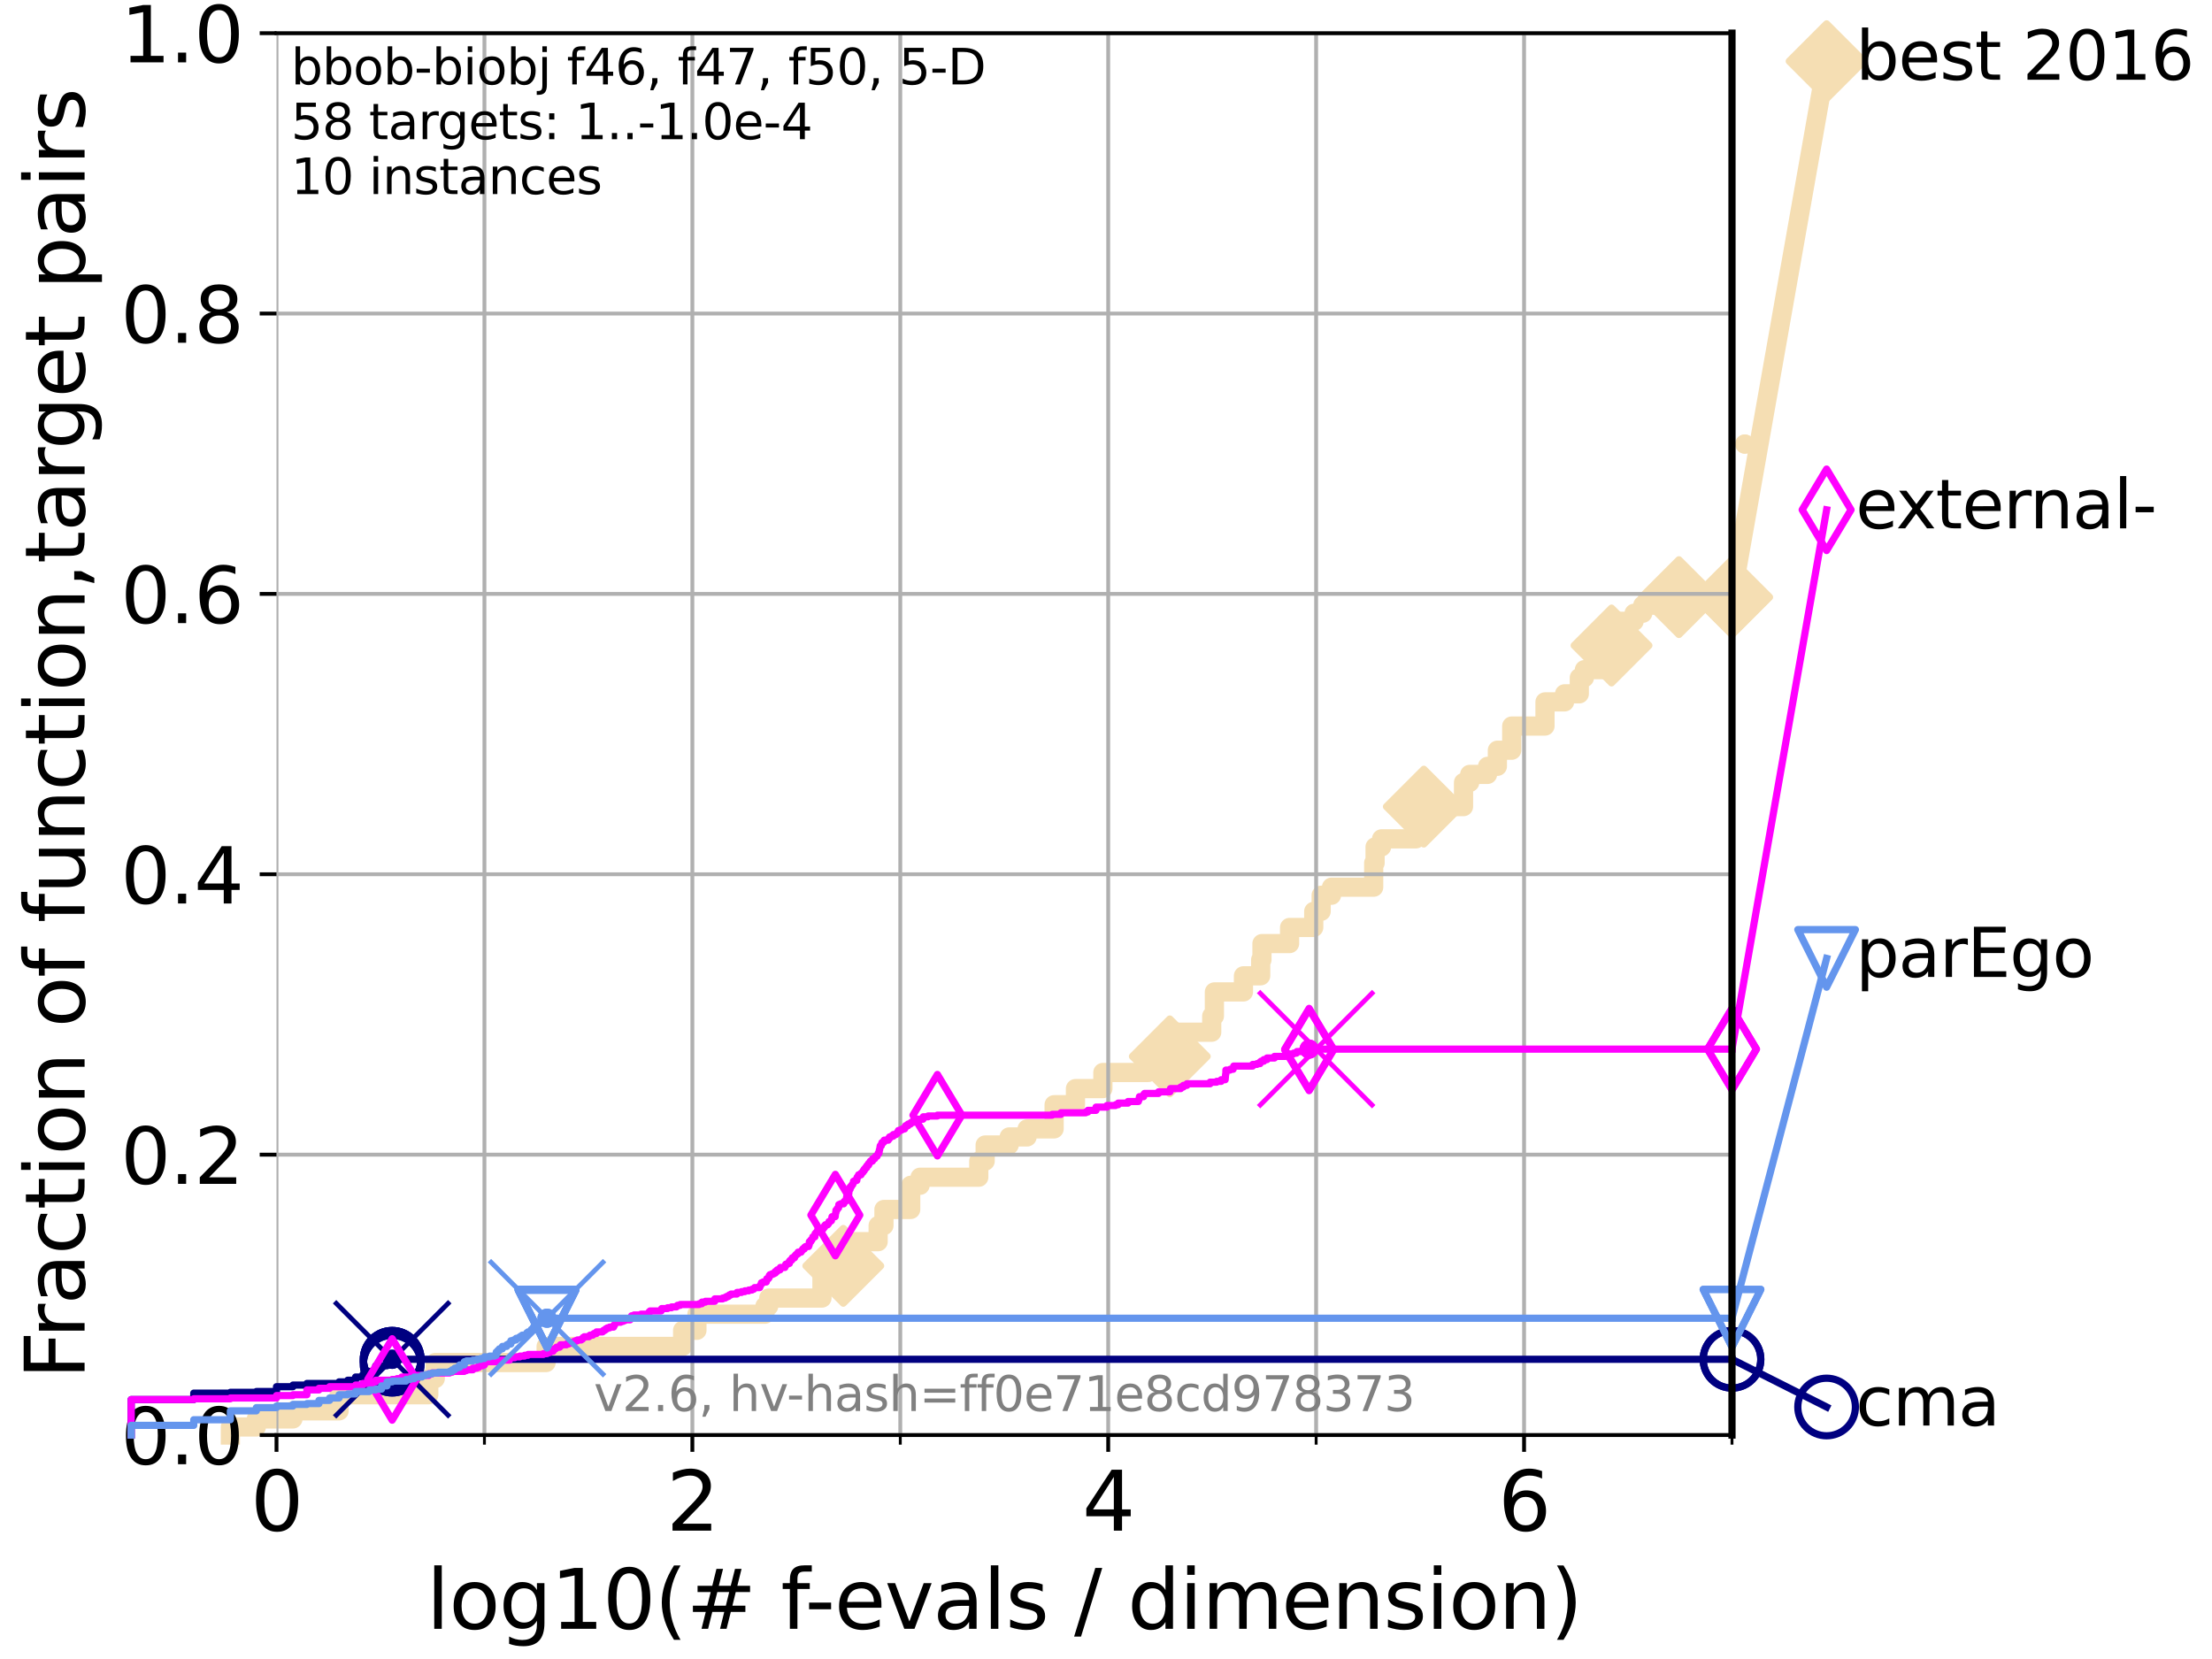 <?xml version="1.0" encoding="utf-8" standalone="no"?>
<!DOCTYPE svg PUBLIC "-//W3C//DTD SVG 1.1//EN"
  "http://www.w3.org/Graphics/SVG/1.1/DTD/svg11.dtd">
<svg xmlns:xlink="http://www.w3.org/1999/xlink" width="460.8pt" height="345.6pt" viewBox="0 0 460.8 345.6" xmlns="http://www.w3.org/2000/svg" version="1.1">
 <defs>
  <style type="text/css">*{stroke-linejoin: round; stroke-linecap: butt}</style>
 </defs>
 <g id="figure_1">
  <g id="patch_1">
   <path d="M 0 345.6 
L 460.8 345.6 
L 460.8 0 
L 0 0 
z
" style="fill: #ffffff"/>
  </g>
  <g id="axes_1">
   <g id="patch_2">
    <path d="M 57.6 298.944 
L 360.806 298.944 
L 360.806 6.912 
L 57.6 6.912 
z
" style="fill: #ffffff"/>
   </g>
   <g id="line2d_1">
    <path d="M 47.991 298.944 
L 47.991 297.266 
L 53.402 297.266 
L 53.402 295.587 
L 61.03 295.587 
L 61.03 293.909 
L 70.639 293.909 
L 70.639 290.552 
L 89.324 290.552 
L 89.324 287.196 
L 90.668 287.196 
L 90.668 283.839 
L 113.765 283.839 
L 113.765 280.482 
L 142.207 280.482 
L 142.207 277.126 
L 145.184 277.126 
L 145.184 273.769 
L 159.351 273.769 
L 159.351 272.09 
L 160.142 272.09 
L 160.142 270.412 
L 171.227 270.412 
L 171.227 265.377 
L 171.467 265.377 
L 171.467 263.699 
L 175.673 263.699 
L 175.673 258.664 
L 182.934 258.664 
L 182.934 255.307 
L 184.14 255.307 
L 184.14 251.95 
L 189.718 251.95 
L 189.718 246.915 
L 191.668 246.915 
L 191.668 245.237 
L 203.897 245.237 
L 203.897 241.88 
L 205.226 241.88 
L 205.226 238.524 
L 210.232 238.524 
L 210.232 236.845 
L 213.962 236.845 
L 213.962 235.167 
L 219.591 235.167 
L 219.591 230.132 
L 224.037 230.132 
L 224.037 226.775 
L 229.748 226.775 
L 229.748 223.418 
L 239.175 223.418 
L 239.175 220.062 
L 243.688 220.062 
L 243.688 215.027 
L 252.424 215.027 
L 252.424 211.67 
L 252.979 211.67 
L 252.979 206.635 
L 259.034 206.635 
L 259.034 203.278 
L 262.625 203.278 
L 262.625 199.922 
L 262.89 199.922 
L 262.89 196.565 
L 268.644 196.565 
L 268.644 193.208 
L 273.674 193.208 
L 273.674 189.852 
L 275.223 189.852 
L 275.223 186.495 
L 277.379 186.495 
L 277.379 184.817 
L 286.164 184.817 
L 286.164 179.782 
L 286.455 179.782 
L 286.455 176.425 
L 287.809 176.425 
L 287.809 174.746 
L 294.96 174.746 
L 294.96 173.068 
L 296.609 173.068 
L 296.609 168.033 
L 304.879 168.033 
L 304.879 162.998 
L 306.166 162.998 
L 306.166 161.32 
L 309.883 161.32 
L 309.883 159.641 
L 311.932 159.641 
L 311.932 156.285 
L 314.921 156.285 
L 314.921 151.25 
L 321.851 151.25 
L 321.851 146.215 
L 325.929 146.215 
L 325.929 144.536 
L 328.999 144.536 
L 328.999 141.18 
L 330.062 141.18 
L 330.062 139.501 
L 335.314 139.501 
L 335.314 134.466 
L 335.711 134.466 
L 335.711 129.431 
L 340.414 129.431 
L 340.414 127.753 
L 342.219 127.753 
L 342.219 126.074 
L 349.751 126.074 
L 349.751 124.396 
L 360.806 124.396 
" style="fill: none; stroke: #f5deb3; stroke-width: 4; stroke-linecap: square"/>
   </g>
   <g id="line2d_2">
    <defs>
     <path id="mc7f5bcee0c" d="M 0 7.778 
L 7.778 0 
L 0 -7.778 
L -7.778 0 
z
" style="stroke: #f5deb3; stroke-width: 1.5; stroke-linejoin: miter"/>
    </defs>
    <g>
     <use xlink:href="#mc7f5bcee0c" x="175.673" y="263.699" style="fill: #f5deb3; stroke: #f5deb3; stroke-width: 1.5; stroke-linejoin: miter"/>
     <use xlink:href="#mc7f5bcee0c" x="243.688" y="220.062" style="fill: #f5deb3; stroke: #f5deb3; stroke-width: 1.5; stroke-linejoin: miter"/>
     <use xlink:href="#mc7f5bcee0c" x="296.609" y="168.033" style="fill: #f5deb3; stroke: #f5deb3; stroke-width: 1.5; stroke-linejoin: miter"/>
     <use xlink:href="#mc7f5bcee0c" x="335.711" y="134.466" style="fill: #f5deb3; stroke: #f5deb3; stroke-width: 1.5; stroke-linejoin: miter"/>
     <use xlink:href="#mc7f5bcee0c" x="349.751" y="124.396" style="fill: #f5deb3; stroke: #f5deb3; stroke-width: 1.5; stroke-linejoin: miter"/>
     <use xlink:href="#mc7f5bcee0c" x="360.806" y="124.396" style="fill: #f5deb3; stroke: #f5deb3; stroke-width: 1.5; stroke-linejoin: miter"/>
    </g>
   </g>
   <g id="line2d_3">
    <path style="fill: none; stroke: #f5deb3; stroke-width: 4; stroke-linecap: square"/>
    <g/>
   </g>
   <g id="line2d_4">
    <path d="M 360.806 124.396 
L 380.515 12.753 
" style="fill: none; stroke: #f5deb3; stroke-width: 4; stroke-linecap: square"/>
    <g>
     <use xlink:href="#mc7f5bcee0c" x="360.806" y="124.396" style="fill: #f5deb3; stroke: #f5deb3; stroke-width: 1.5; stroke-linejoin: miter"/>
     <use xlink:href="#mc7f5bcee0c" x="380.515" y="12.753" style="fill: #f5deb3; stroke: #f5deb3; stroke-width: 1.5; stroke-linejoin: miter"/>
    </g>
   </g>
   <g id="matplotlib.axis_1">
    <g id="xtick_1">
     <g id="line2d_5">
      <path d="M 57.6 298.944 
L 57.6 6.912 
" clip-path="url(#pddf7b6bdac)" style="fill: none; stroke: #b0b0b0; stroke-width: 0.8; stroke-linecap: square"/>
     </g>
     <g id="line2d_6">
      <defs>
       <path id="m38a240f66d" d="M 0 0 
L 0 3.5 
" style="stroke: #000000; stroke-width: 0.8"/>
      </defs>
      <g>
       <use xlink:href="#m38a240f66d" x="57.6" y="298.944" style="stroke: #000000; stroke-width: 0.8"/>
      </g>
     </g>
     <g id="text_1">
      <!-- 0 -->
      <g transform="translate(52.192 318.861)scale(0.17 -0.17)">
       <defs>
        <path id="DejaVuSans-30" d="M 2034 4250 
Q 1547 4250 1301 3770 
Q 1056 3291 1056 2328 
Q 1056 1369 1301 889 
Q 1547 409 2034 409 
Q 2525 409 2770 889 
Q 3016 1369 3016 2328 
Q 3016 3291 2770 3770 
Q 2525 4250 2034 4250 
z
M 2034 4750 
Q 2819 4750 3233 4129 
Q 3647 3509 3647 2328 
Q 3647 1150 3233 529 
Q 2819 -91 2034 -91 
Q 1250 -91 836 529 
Q 422 1150 422 2328 
Q 422 3509 836 4129 
Q 1250 4750 2034 4750 
z
" transform="scale(0.016)"/>
       </defs>
       <use xlink:href="#DejaVuSans-30"/>
      </g>
     </g>
    </g>
    <g id="xtick_2">
     <g id="line2d_7">
      <path d="M 144.23 298.944 
L 144.23 6.912 
" clip-path="url(#pddf7b6bdac)" style="fill: none; stroke: #b0b0b0; stroke-width: 0.8; stroke-linecap: square"/>
     </g>
     <g id="line2d_8">
      <g>
       <use xlink:href="#m38a240f66d" x="144.23" y="298.944" style="stroke: #000000; stroke-width: 0.8"/>
      </g>
     </g>
     <g id="text_2">
      <!-- 2 -->
      <g transform="translate(138.822 318.861)scale(0.17 -0.17)">
       <defs>
        <path id="DejaVuSans-32" d="M 1228 531 
L 3431 531 
L 3431 0 
L 469 0 
L 469 531 
Q 828 903 1448 1529 
Q 2069 2156 2228 2338 
Q 2531 2678 2651 2914 
Q 2772 3150 2772 3378 
Q 2772 3750 2511 3984 
Q 2250 4219 1831 4219 
Q 1534 4219 1204 4116 
Q 875 4013 500 3803 
L 500 4441 
Q 881 4594 1212 4672 
Q 1544 4750 1819 4750 
Q 2544 4750 2975 4387 
Q 3406 4025 3406 3419 
Q 3406 3131 3298 2873 
Q 3191 2616 2906 2266 
Q 2828 2175 2409 1742 
Q 1991 1309 1228 531 
z
" transform="scale(0.016)"/>
       </defs>
       <use xlink:href="#DejaVuSans-32"/>
      </g>
     </g>
    </g>
    <g id="xtick_3">
     <g id="line2d_9">
      <path d="M 230.861 298.944 
L 230.861 6.912 
" clip-path="url(#pddf7b6bdac)" style="fill: none; stroke: #b0b0b0; stroke-width: 0.8; stroke-linecap: square"/>
     </g>
     <g id="line2d_10">
      <g>
       <use xlink:href="#m38a240f66d" x="230.861" y="298.944" style="stroke: #000000; stroke-width: 0.8"/>
      </g>
     </g>
     <g id="text_3">
      <!-- 4 -->
      <g transform="translate(225.453 318.861)scale(0.17 -0.17)">
       <defs>
        <path id="DejaVuSans-34" d="M 2419 4116 
L 825 1625 
L 2419 1625 
L 2419 4116 
z
M 2253 4666 
L 3047 4666 
L 3047 1625 
L 3713 1625 
L 3713 1100 
L 3047 1100 
L 3047 0 
L 2419 0 
L 2419 1100 
L 313 1100 
L 313 1709 
L 2253 4666 
z
" transform="scale(0.016)"/>
       </defs>
       <use xlink:href="#DejaVuSans-34"/>
      </g>
     </g>
    </g>
    <g id="xtick_4">
     <g id="line2d_11">
      <path d="M 317.491 298.944 
L 317.491 6.912 
" clip-path="url(#pddf7b6bdac)" style="fill: none; stroke: #b0b0b0; stroke-width: 0.8; stroke-linecap: square"/>
     </g>
     <g id="line2d_12">
      <g>
       <use xlink:href="#m38a240f66d" x="317.491" y="298.944" style="stroke: #000000; stroke-width: 0.8"/>
      </g>
     </g>
     <g id="text_4">
      <!-- 6 -->
      <g transform="translate(312.083 318.861)scale(0.17 -0.17)">
       <defs>
        <path id="DejaVuSans-36" d="M 2113 2584 
Q 1688 2584 1439 2293 
Q 1191 2003 1191 1497 
Q 1191 994 1439 701 
Q 1688 409 2113 409 
Q 2538 409 2786 701 
Q 3034 994 3034 1497 
Q 3034 2003 2786 2293 
Q 2538 2584 2113 2584 
z
M 3366 4563 
L 3366 3988 
Q 3128 4100 2886 4159 
Q 2644 4219 2406 4219 
Q 1781 4219 1451 3797 
Q 1122 3375 1075 2522 
Q 1259 2794 1537 2939 
Q 1816 3084 2150 3084 
Q 2853 3084 3261 2657 
Q 3669 2231 3669 1497 
Q 3669 778 3244 343 
Q 2819 -91 2113 -91 
Q 1303 -91 875 529 
Q 447 1150 447 2328 
Q 447 3434 972 4092 
Q 1497 4750 2381 4750 
Q 2619 4750 2861 4703 
Q 3103 4656 3366 4563 
z
" transform="scale(0.016)"/>
       </defs>
       <use xlink:href="#DejaVuSans-36"/>
      </g>
     </g>
    </g>
    <g id="xtick_5">
     <g id="line2d_13">
      <path d="M 100.915 298.944 
L 100.915 6.912 
" clip-path="url(#pddf7b6bdac)" style="fill: none; stroke: #b0b0b0; stroke-width: 0.8; stroke-linecap: square"/>
     </g>
     <g id="line2d_14">
      <defs>
       <path id="mb164156621" d="M 0 0 
L 0 2 
" style="stroke: #000000; stroke-width: 0.6"/>
      </defs>
      <g>
       <use xlink:href="#mb164156621" x="100.915" y="298.944" style="stroke: #000000; stroke-width: 0.6"/>
      </g>
     </g>
    </g>
    <g id="xtick_6">
     <g id="line2d_15">
      <path d="M 187.546 298.944 
L 187.546 6.912 
" clip-path="url(#pddf7b6bdac)" style="fill: none; stroke: #b0b0b0; stroke-width: 0.8; stroke-linecap: square"/>
     </g>
     <g id="line2d_16">
      <g>
       <use xlink:href="#mb164156621" x="187.546" y="298.944" style="stroke: #000000; stroke-width: 0.6"/>
      </g>
     </g>
    </g>
    <g id="xtick_7">
     <g id="line2d_17">
      <path d="M 274.176 298.944 
L 274.176 6.912 
" clip-path="url(#pddf7b6bdac)" style="fill: none; stroke: #b0b0b0; stroke-width: 0.8; stroke-linecap: square"/>
     </g>
     <g id="line2d_18">
      <g>
       <use xlink:href="#mb164156621" x="274.176" y="298.944" style="stroke: #000000; stroke-width: 0.6"/>
      </g>
     </g>
    </g>
    <g id="xtick_8">
     <g id="line2d_19">
      <path d="M 360.806 298.944 
L 360.806 6.912 
" clip-path="url(#pddf7b6bdac)" style="fill: none; stroke: #b0b0b0; stroke-width: 0.8; stroke-linecap: square"/>
     </g>
     <g id="line2d_20">
      <g>
       <use xlink:href="#mb164156621" x="360.806" y="298.944" style="stroke: #000000; stroke-width: 0.6"/>
      </g>
     </g>
    </g>
    <g id="text_5">
     <!-- log10(# f-evals / dimension) -->
     <g transform="translate(88.823 339.314)scale(0.17 -0.17)">
      <defs>
       <path id="DejaVuSans-6c" d="M 603 4863 
L 1178 4863 
L 1178 0 
L 603 0 
L 603 4863 
z
" transform="scale(0.016)"/>
       <path id="DejaVuSans-6f" d="M 1959 3097 
Q 1497 3097 1228 2736 
Q 959 2375 959 1747 
Q 959 1119 1226 758 
Q 1494 397 1959 397 
Q 2419 397 2687 759 
Q 2956 1122 2956 1747 
Q 2956 2369 2687 2733 
Q 2419 3097 1959 3097 
z
M 1959 3584 
Q 2709 3584 3137 3096 
Q 3566 2609 3566 1747 
Q 3566 888 3137 398 
Q 2709 -91 1959 -91 
Q 1206 -91 779 398 
Q 353 888 353 1747 
Q 353 2609 779 3096 
Q 1206 3584 1959 3584 
z
" transform="scale(0.016)"/>
       <path id="DejaVuSans-67" d="M 2906 1791 
Q 2906 2416 2648 2759 
Q 2391 3103 1925 3103 
Q 1463 3103 1205 2759 
Q 947 2416 947 1791 
Q 947 1169 1205 825 
Q 1463 481 1925 481 
Q 2391 481 2648 825 
Q 2906 1169 2906 1791 
z
M 3481 434 
Q 3481 -459 3084 -895 
Q 2688 -1331 1869 -1331 
Q 1566 -1331 1297 -1286 
Q 1028 -1241 775 -1147 
L 775 -588 
Q 1028 -725 1275 -790 
Q 1522 -856 1778 -856 
Q 2344 -856 2625 -561 
Q 2906 -266 2906 331 
L 2906 616 
Q 2728 306 2450 153 
Q 2172 0 1784 0 
Q 1141 0 747 490 
Q 353 981 353 1791 
Q 353 2603 747 3093 
Q 1141 3584 1784 3584 
Q 2172 3584 2450 3431 
Q 2728 3278 2906 2969 
L 2906 3500 
L 3481 3500 
L 3481 434 
z
" transform="scale(0.016)"/>
       <path id="DejaVuSans-31" d="M 794 531 
L 1825 531 
L 1825 4091 
L 703 3866 
L 703 4441 
L 1819 4666 
L 2450 4666 
L 2450 531 
L 3481 531 
L 3481 0 
L 794 0 
L 794 531 
z
" transform="scale(0.016)"/>
       <path id="DejaVuSans-28" d="M 1984 4856 
Q 1566 4138 1362 3434 
Q 1159 2731 1159 2009 
Q 1159 1288 1364 580 
Q 1569 -128 1984 -844 
L 1484 -844 
Q 1016 -109 783 600 
Q 550 1309 550 2009 
Q 550 2706 781 3412 
Q 1013 4119 1484 4856 
L 1984 4856 
z
" transform="scale(0.016)"/>
       <path id="DejaVuSans-23" d="M 3272 2816 
L 2363 2816 
L 2100 1772 
L 3016 1772 
L 3272 2816 
z
M 2803 4594 
L 2478 3297 
L 3391 3297 
L 3719 4594 
L 4219 4594 
L 3897 3297 
L 4872 3297 
L 4872 2816 
L 3775 2816 
L 3519 1772 
L 4513 1772 
L 4513 1294 
L 3397 1294 
L 3072 0 
L 2572 0 
L 2894 1294 
L 1978 1294 
L 1656 0 
L 1153 0 
L 1478 1294 
L 494 1294 
L 494 1772 
L 1594 1772 
L 1856 2816 
L 850 2816 
L 850 3297 
L 1978 3297 
L 2297 4594 
L 2803 4594 
z
" transform="scale(0.016)"/>
       <path id="DejaVuSans-20" transform="scale(0.016)"/>
       <path id="DejaVuSans-66" d="M 2375 4863 
L 2375 4384 
L 1825 4384 
Q 1516 4384 1395 4259 
Q 1275 4134 1275 3809 
L 1275 3500 
L 2222 3500 
L 2222 3053 
L 1275 3053 
L 1275 0 
L 697 0 
L 697 3053 
L 147 3053 
L 147 3500 
L 697 3500 
L 697 3744 
Q 697 4328 969 4595 
Q 1241 4863 1831 4863 
L 2375 4863 
z
" transform="scale(0.016)"/>
       <path id="DejaVuSans-2d" d="M 313 2009 
L 1997 2009 
L 1997 1497 
L 313 1497 
L 313 2009 
z
" transform="scale(0.016)"/>
       <path id="DejaVuSans-65" d="M 3597 1894 
L 3597 1613 
L 953 1613 
Q 991 1019 1311 708 
Q 1631 397 2203 397 
Q 2534 397 2845 478 
Q 3156 559 3463 722 
L 3463 178 
Q 3153 47 2828 -22 
Q 2503 -91 2169 -91 
Q 1331 -91 842 396 
Q 353 884 353 1716 
Q 353 2575 817 3079 
Q 1281 3584 2069 3584 
Q 2775 3584 3186 3129 
Q 3597 2675 3597 1894 
z
M 3022 2063 
Q 3016 2534 2758 2815 
Q 2500 3097 2075 3097 
Q 1594 3097 1305 2825 
Q 1016 2553 972 2059 
L 3022 2063 
z
" transform="scale(0.016)"/>
       <path id="DejaVuSans-76" d="M 191 3500 
L 800 3500 
L 1894 563 
L 2988 3500 
L 3597 3500 
L 2284 0 
L 1503 0 
L 191 3500 
z
" transform="scale(0.016)"/>
       <path id="DejaVuSans-61" d="M 2194 1759 
Q 1497 1759 1228 1600 
Q 959 1441 959 1056 
Q 959 750 1161 570 
Q 1363 391 1709 391 
Q 2188 391 2477 730 
Q 2766 1069 2766 1631 
L 2766 1759 
L 2194 1759 
z
M 3341 1997 
L 3341 0 
L 2766 0 
L 2766 531 
Q 2569 213 2275 61 
Q 1981 -91 1556 -91 
Q 1019 -91 701 211 
Q 384 513 384 1019 
Q 384 1609 779 1909 
Q 1175 2209 1959 2209 
L 2766 2209 
L 2766 2266 
Q 2766 2663 2505 2880 
Q 2244 3097 1772 3097 
Q 1472 3097 1187 3025 
Q 903 2953 641 2809 
L 641 3341 
Q 956 3463 1253 3523 
Q 1550 3584 1831 3584 
Q 2591 3584 2966 3190 
Q 3341 2797 3341 1997 
z
" transform="scale(0.016)"/>
       <path id="DejaVuSans-73" d="M 2834 3397 
L 2834 2853 
Q 2591 2978 2328 3040 
Q 2066 3103 1784 3103 
Q 1356 3103 1142 2972 
Q 928 2841 928 2578 
Q 928 2378 1081 2264 
Q 1234 2150 1697 2047 
L 1894 2003 
Q 2506 1872 2764 1633 
Q 3022 1394 3022 966 
Q 3022 478 2636 193 
Q 2250 -91 1575 -91 
Q 1294 -91 989 -36 
Q 684 19 347 128 
L 347 722 
Q 666 556 975 473 
Q 1284 391 1588 391 
Q 1994 391 2212 530 
Q 2431 669 2431 922 
Q 2431 1156 2273 1281 
Q 2116 1406 1581 1522 
L 1381 1569 
Q 847 1681 609 1914 
Q 372 2147 372 2553 
Q 372 3047 722 3315 
Q 1072 3584 1716 3584 
Q 2034 3584 2315 3537 
Q 2597 3491 2834 3397 
z
" transform="scale(0.016)"/>
       <path id="DejaVuSans-2f" d="M 1625 4666 
L 2156 4666 
L 531 -594 
L 0 -594 
L 1625 4666 
z
" transform="scale(0.016)"/>
       <path id="DejaVuSans-64" d="M 2906 2969 
L 2906 4863 
L 3481 4863 
L 3481 0 
L 2906 0 
L 2906 525 
Q 2725 213 2448 61 
Q 2172 -91 1784 -91 
Q 1150 -91 751 415 
Q 353 922 353 1747 
Q 353 2572 751 3078 
Q 1150 3584 1784 3584 
Q 2172 3584 2448 3432 
Q 2725 3281 2906 2969 
z
M 947 1747 
Q 947 1113 1208 752 
Q 1469 391 1925 391 
Q 2381 391 2643 752 
Q 2906 1113 2906 1747 
Q 2906 2381 2643 2742 
Q 2381 3103 1925 3103 
Q 1469 3103 1208 2742 
Q 947 2381 947 1747 
z
" transform="scale(0.016)"/>
       <path id="DejaVuSans-69" d="M 603 3500 
L 1178 3500 
L 1178 0 
L 603 0 
L 603 3500 
z
M 603 4863 
L 1178 4863 
L 1178 4134 
L 603 4134 
L 603 4863 
z
" transform="scale(0.016)"/>
       <path id="DejaVuSans-6d" d="M 3328 2828 
Q 3544 3216 3844 3400 
Q 4144 3584 4550 3584 
Q 5097 3584 5394 3201 
Q 5691 2819 5691 2113 
L 5691 0 
L 5113 0 
L 5113 2094 
Q 5113 2597 4934 2840 
Q 4756 3084 4391 3084 
Q 3944 3084 3684 2787 
Q 3425 2491 3425 1978 
L 3425 0 
L 2847 0 
L 2847 2094 
Q 2847 2600 2669 2842 
Q 2491 3084 2119 3084 
Q 1678 3084 1418 2786 
Q 1159 2488 1159 1978 
L 1159 0 
L 581 0 
L 581 3500 
L 1159 3500 
L 1159 2956 
Q 1356 3278 1631 3431 
Q 1906 3584 2284 3584 
Q 2666 3584 2933 3390 
Q 3200 3197 3328 2828 
z
" transform="scale(0.016)"/>
       <path id="DejaVuSans-6e" d="M 3513 2113 
L 3513 0 
L 2938 0 
L 2938 2094 
Q 2938 2591 2744 2837 
Q 2550 3084 2163 3084 
Q 1697 3084 1428 2787 
Q 1159 2491 1159 1978 
L 1159 0 
L 581 0 
L 581 3500 
L 1159 3500 
L 1159 2956 
Q 1366 3272 1645 3428 
Q 1925 3584 2291 3584 
Q 2894 3584 3203 3211 
Q 3513 2838 3513 2113 
z
" transform="scale(0.016)"/>
       <path id="DejaVuSans-29" d="M 513 4856 
L 1013 4856 
Q 1481 4119 1714 3412 
Q 1947 2706 1947 2009 
Q 1947 1309 1714 600 
Q 1481 -109 1013 -844 
L 513 -844 
Q 928 -128 1133 580 
Q 1338 1288 1338 2009 
Q 1338 2731 1133 3434 
Q 928 4138 513 4856 
z
" transform="scale(0.016)"/>
      </defs>
      <use xlink:href="#DejaVuSans-6c"/>
      <use xlink:href="#DejaVuSans-6f" x="27.783"/>
      <use xlink:href="#DejaVuSans-67" x="88.965"/>
      <use xlink:href="#DejaVuSans-31" x="152.441"/>
      <use xlink:href="#DejaVuSans-30" x="216.064"/>
      <use xlink:href="#DejaVuSans-28" x="279.688"/>
      <use xlink:href="#DejaVuSans-23" x="318.701"/>
      <use xlink:href="#DejaVuSans-20" x="402.49"/>
      <use xlink:href="#DejaVuSans-66" x="434.277"/>
      <use xlink:href="#DejaVuSans-2d" x="463.982"/>
      <use xlink:href="#DejaVuSans-65" x="500.066"/>
      <use xlink:href="#DejaVuSans-76" x="561.59"/>
      <use xlink:href="#DejaVuSans-61" x="620.77"/>
      <use xlink:href="#DejaVuSans-6c" x="682.049"/>
      <use xlink:href="#DejaVuSans-73" x="709.832"/>
      <use xlink:href="#DejaVuSans-20" x="761.932"/>
      <use xlink:href="#DejaVuSans-2f" x="793.719"/>
      <use xlink:href="#DejaVuSans-20" x="827.41"/>
      <use xlink:href="#DejaVuSans-64" x="859.197"/>
      <use xlink:href="#DejaVuSans-69" x="922.674"/>
      <use xlink:href="#DejaVuSans-6d" x="950.457"/>
      <use xlink:href="#DejaVuSans-65" x="1047.869"/>
      <use xlink:href="#DejaVuSans-6e" x="1109.393"/>
      <use xlink:href="#DejaVuSans-73" x="1172.771"/>
      <use xlink:href="#DejaVuSans-69" x="1224.871"/>
      <use xlink:href="#DejaVuSans-6f" x="1252.654"/>
      <use xlink:href="#DejaVuSans-6e" x="1313.836"/>
      <use xlink:href="#DejaVuSans-29" x="1377.215"/>
     </g>
    </g>
   </g>
   <g id="matplotlib.axis_2">
    <g id="ytick_1">
     <g id="line2d_21">
      <path d="M 57.6 298.944 
L 360.806 298.944 
" clip-path="url(#pddf7b6bdac)" style="fill: none; stroke: #b0b0b0; stroke-width: 0.8; stroke-linecap: square"/>
     </g>
     <g id="line2d_22">
      <defs>
       <path id="m7fb3929793" d="M 0 0 
L -3.5 0 
" style="stroke: #000000; stroke-width: 0.8"/>
      </defs>
      <g>
       <use xlink:href="#m7fb3929793" x="57.6" y="298.944" style="stroke: #000000; stroke-width: 0.8"/>
      </g>
     </g>
     <g id="text_6">
      <!-- 0.0 -->
      <g transform="translate(25.155 305.023)scale(0.16 -0.16)">
       <defs>
        <path id="DejaVuSans-2e" d="M 684 794 
L 1344 794 
L 1344 0 
L 684 0 
L 684 794 
z
" transform="scale(0.016)"/>
       </defs>
       <use xlink:href="#DejaVuSans-30"/>
       <use xlink:href="#DejaVuSans-2e" x="63.623"/>
       <use xlink:href="#DejaVuSans-30" x="95.41"/>
      </g>
     </g>
    </g>
    <g id="ytick_2">
     <g id="line2d_23">
      <path d="M 57.6 240.538 
L 360.806 240.538 
" clip-path="url(#pddf7b6bdac)" style="fill: none; stroke: #b0b0b0; stroke-width: 0.8; stroke-linecap: square"/>
     </g>
     <g id="line2d_24">
      <g>
       <use xlink:href="#m7fb3929793" x="57.6" y="240.538" style="stroke: #000000; stroke-width: 0.8"/>
      </g>
     </g>
     <g id="text_7">
      <!-- 0.2 -->
      <g transform="translate(25.155 246.616)scale(0.16 -0.16)">
       <use xlink:href="#DejaVuSans-30"/>
       <use xlink:href="#DejaVuSans-2e" x="63.623"/>
       <use xlink:href="#DejaVuSans-32" x="95.41"/>
      </g>
     </g>
    </g>
    <g id="ytick_3">
     <g id="line2d_25">
      <path d="M 57.6 182.131 
L 360.806 182.131 
" clip-path="url(#pddf7b6bdac)" style="fill: none; stroke: #b0b0b0; stroke-width: 0.8; stroke-linecap: square"/>
     </g>
     <g id="line2d_26">
      <g>
       <use xlink:href="#m7fb3929793" x="57.6" y="182.131" style="stroke: #000000; stroke-width: 0.8"/>
      </g>
     </g>
     <g id="text_8">
      <!-- 0.4 -->
      <g transform="translate(25.155 188.21)scale(0.16 -0.16)">
       <use xlink:href="#DejaVuSans-30"/>
       <use xlink:href="#DejaVuSans-2e" x="63.623"/>
       <use xlink:href="#DejaVuSans-34" x="95.41"/>
      </g>
     </g>
    </g>
    <g id="ytick_4">
     <g id="line2d_27">
      <path d="M 57.6 123.725 
L 360.806 123.725 
" clip-path="url(#pddf7b6bdac)" style="fill: none; stroke: #b0b0b0; stroke-width: 0.8; stroke-linecap: square"/>
     </g>
     <g id="line2d_28">
      <g>
       <use xlink:href="#m7fb3929793" x="57.6" y="123.725" style="stroke: #000000; stroke-width: 0.8"/>
      </g>
     </g>
     <g id="text_9">
      <!-- 0.6 -->
      <g transform="translate(25.155 129.804)scale(0.16 -0.16)">
       <use xlink:href="#DejaVuSans-30"/>
       <use xlink:href="#DejaVuSans-2e" x="63.623"/>
       <use xlink:href="#DejaVuSans-36" x="95.41"/>
      </g>
     </g>
    </g>
    <g id="ytick_5">
     <g id="line2d_29">
      <path d="M 57.6 65.318 
L 360.806 65.318 
" clip-path="url(#pddf7b6bdac)" style="fill: none; stroke: #b0b0b0; stroke-width: 0.8; stroke-linecap: square"/>
     </g>
     <g id="line2d_30">
      <g>
       <use xlink:href="#m7fb3929793" x="57.6" y="65.318" style="stroke: #000000; stroke-width: 0.8"/>
      </g>
     </g>
     <g id="text_10">
      <!-- 0.8 -->
      <g transform="translate(25.155 71.397)scale(0.16 -0.16)">
       <defs>
        <path id="DejaVuSans-38" d="M 2034 2216 
Q 1584 2216 1326 1975 
Q 1069 1734 1069 1313 
Q 1069 891 1326 650 
Q 1584 409 2034 409 
Q 2484 409 2743 651 
Q 3003 894 3003 1313 
Q 3003 1734 2745 1975 
Q 2488 2216 2034 2216 
z
M 1403 2484 
Q 997 2584 770 2862 
Q 544 3141 544 3541 
Q 544 4100 942 4425 
Q 1341 4750 2034 4750 
Q 2731 4750 3128 4425 
Q 3525 4100 3525 3541 
Q 3525 3141 3298 2862 
Q 3072 2584 2669 2484 
Q 3125 2378 3379 2068 
Q 3634 1759 3634 1313 
Q 3634 634 3220 271 
Q 2806 -91 2034 -91 
Q 1263 -91 848 271 
Q 434 634 434 1313 
Q 434 1759 690 2068 
Q 947 2378 1403 2484 
z
M 1172 3481 
Q 1172 3119 1398 2916 
Q 1625 2713 2034 2713 
Q 2441 2713 2670 2916 
Q 2900 3119 2900 3481 
Q 2900 3844 2670 4047 
Q 2441 4250 2034 4250 
Q 1625 4250 1398 4047 
Q 1172 3844 1172 3481 
z
" transform="scale(0.016)"/>
       </defs>
       <use xlink:href="#DejaVuSans-30"/>
       <use xlink:href="#DejaVuSans-2e" x="63.623"/>
       <use xlink:href="#DejaVuSans-38" x="95.41"/>
      </g>
     </g>
    </g>
    <g id="ytick_6">
     <g id="line2d_31">
      <path d="M 57.6 6.912 
L 360.806 6.912 
" clip-path="url(#pddf7b6bdac)" style="fill: none; stroke: #b0b0b0; stroke-width: 0.8; stroke-linecap: square"/>
     </g>
     <g id="line2d_32">
      <g>
       <use xlink:href="#m7fb3929793" x="57.6" y="6.912" style="stroke: #000000; stroke-width: 0.8"/>
      </g>
     </g>
     <g id="text_11">
      <!-- 1.0 -->
      <g transform="translate(25.155 12.991)scale(0.16 -0.16)">
       <use xlink:href="#DejaVuSans-31"/>
       <use xlink:href="#DejaVuSans-2e" x="63.623"/>
       <use xlink:href="#DejaVuSans-30" x="95.41"/>
      </g>
     </g>
    </g>
    <g id="text_12">
     <!-- Fraction of function,target pairs -->
     <g transform="translate(17.62 287.313)rotate(-90)scale(0.17 -0.17)">
      <defs>
       <path id="DejaVuSans-46" d="M 628 4666 
L 3309 4666 
L 3309 4134 
L 1259 4134 
L 1259 2759 
L 3109 2759 
L 3109 2228 
L 1259 2228 
L 1259 0 
L 628 0 
L 628 4666 
z
" transform="scale(0.016)"/>
       <path id="DejaVuSans-72" d="M 2631 2963 
Q 2534 3019 2420 3045 
Q 2306 3072 2169 3072 
Q 1681 3072 1420 2755 
Q 1159 2438 1159 1844 
L 1159 0 
L 581 0 
L 581 3500 
L 1159 3500 
L 1159 2956 
Q 1341 3275 1631 3429 
Q 1922 3584 2338 3584 
Q 2397 3584 2469 3576 
Q 2541 3569 2628 3553 
L 2631 2963 
z
" transform="scale(0.016)"/>
       <path id="DejaVuSans-63" d="M 3122 3366 
L 3122 2828 
Q 2878 2963 2633 3030 
Q 2388 3097 2138 3097 
Q 1578 3097 1268 2742 
Q 959 2388 959 1747 
Q 959 1106 1268 751 
Q 1578 397 2138 397 
Q 2388 397 2633 464 
Q 2878 531 3122 666 
L 3122 134 
Q 2881 22 2623 -34 
Q 2366 -91 2075 -91 
Q 1284 -91 818 406 
Q 353 903 353 1747 
Q 353 2603 823 3093 
Q 1294 3584 2113 3584 
Q 2378 3584 2631 3529 
Q 2884 3475 3122 3366 
z
" transform="scale(0.016)"/>
       <path id="DejaVuSans-74" d="M 1172 4494 
L 1172 3500 
L 2356 3500 
L 2356 3053 
L 1172 3053 
L 1172 1153 
Q 1172 725 1289 603 
Q 1406 481 1766 481 
L 2356 481 
L 2356 0 
L 1766 0 
Q 1100 0 847 248 
Q 594 497 594 1153 
L 594 3053 
L 172 3053 
L 172 3500 
L 594 3500 
L 594 4494 
L 1172 4494 
z
" transform="scale(0.016)"/>
       <path id="DejaVuSans-75" d="M 544 1381 
L 544 3500 
L 1119 3500 
L 1119 1403 
Q 1119 906 1312 657 
Q 1506 409 1894 409 
Q 2359 409 2629 706 
Q 2900 1003 2900 1516 
L 2900 3500 
L 3475 3500 
L 3475 0 
L 2900 0 
L 2900 538 
Q 2691 219 2414 64 
Q 2138 -91 1772 -91 
Q 1169 -91 856 284 
Q 544 659 544 1381 
z
M 1991 3584 
L 1991 3584 
z
" transform="scale(0.016)"/>
       <path id="DejaVuSans-2c" d="M 750 794 
L 1409 794 
L 1409 256 
L 897 -744 
L 494 -744 
L 750 256 
L 750 794 
z
" transform="scale(0.016)"/>
       <path id="DejaVuSans-70" d="M 1159 525 
L 1159 -1331 
L 581 -1331 
L 581 3500 
L 1159 3500 
L 1159 2969 
Q 1341 3281 1617 3432 
Q 1894 3584 2278 3584 
Q 2916 3584 3314 3078 
Q 3713 2572 3713 1747 
Q 3713 922 3314 415 
Q 2916 -91 2278 -91 
Q 1894 -91 1617 61 
Q 1341 213 1159 525 
z
M 3116 1747 
Q 3116 2381 2855 2742 
Q 2594 3103 2138 3103 
Q 1681 3103 1420 2742 
Q 1159 2381 1159 1747 
Q 1159 1113 1420 752 
Q 1681 391 2138 391 
Q 2594 391 2855 752 
Q 3116 1113 3116 1747 
z
" transform="scale(0.016)"/>
      </defs>
      <use xlink:href="#DejaVuSans-46"/>
      <use xlink:href="#DejaVuSans-72" x="50.27"/>
      <use xlink:href="#DejaVuSans-61" x="91.383"/>
      <use xlink:href="#DejaVuSans-63" x="152.662"/>
      <use xlink:href="#DejaVuSans-74" x="207.643"/>
      <use xlink:href="#DejaVuSans-69" x="246.852"/>
      <use xlink:href="#DejaVuSans-6f" x="274.635"/>
      <use xlink:href="#DejaVuSans-6e" x="335.816"/>
      <use xlink:href="#DejaVuSans-20" x="399.195"/>
      <use xlink:href="#DejaVuSans-6f" x="430.982"/>
      <use xlink:href="#DejaVuSans-66" x="492.164"/>
      <use xlink:href="#DejaVuSans-20" x="527.369"/>
      <use xlink:href="#DejaVuSans-66" x="559.156"/>
      <use xlink:href="#DejaVuSans-75" x="594.361"/>
      <use xlink:href="#DejaVuSans-6e" x="657.74"/>
      <use xlink:href="#DejaVuSans-63" x="721.119"/>
      <use xlink:href="#DejaVuSans-74" x="776.1"/>
      <use xlink:href="#DejaVuSans-69" x="815.309"/>
      <use xlink:href="#DejaVuSans-6f" x="843.092"/>
      <use xlink:href="#DejaVuSans-6e" x="904.273"/>
      <use xlink:href="#DejaVuSans-2c" x="967.652"/>
      <use xlink:href="#DejaVuSans-74" x="999.439"/>
      <use xlink:href="#DejaVuSans-61" x="1038.648"/>
      <use xlink:href="#DejaVuSans-72" x="1099.928"/>
      <use xlink:href="#DejaVuSans-67" x="1139.291"/>
      <use xlink:href="#DejaVuSans-65" x="1202.768"/>
      <use xlink:href="#DejaVuSans-74" x="1264.291"/>
      <use xlink:href="#DejaVuSans-20" x="1303.5"/>
      <use xlink:href="#DejaVuSans-70" x="1335.287"/>
      <use xlink:href="#DejaVuSans-61" x="1398.764"/>
      <use xlink:href="#DejaVuSans-69" x="1460.043"/>
      <use xlink:href="#DejaVuSans-72" x="1487.826"/>
      <use xlink:href="#DejaVuSans-73" x="1528.939"/>
     </g>
    </g>
   </g>
   <g id="line2d_33">
    <defs>
     <path id="m54497262f3" d="M 0 1.5 
C 0.398 1.5 0.779 1.342 1.061 1.061 
C 1.342 0.779 1.5 0.398 1.5 0 
C 1.5 -0.398 1.342 -0.779 1.061 -1.061 
C 0.779 -1.342 0.398 -1.5 0 -1.5 
C -0.398 -1.5 -0.779 -1.342 -1.061 -1.061 
C -1.342 -0.779 -1.5 -0.398 -1.5 0 
C -1.5 0.398 -1.342 0.779 -1.061 1.061 
C -0.779 1.342 -0.398 1.5 0 1.5 
z
" style="stroke: #f5deb3"/>
    </defs>
    <g>
     <use xlink:href="#m54497262f3" x="363.478" y="92.508" style="fill: #f5deb3; stroke: #f5deb3"/>
     <use xlink:href="#m54497262f3" x="363.478" y="92.508" style="fill: #f5deb3; stroke: #f5deb3"/>
    </g>
   </g>
   <g id="line2d_34">
    <defs>
     <path id="ma758b86b52" d="M 0 1.5 
C 0.398 1.5 0.779 1.342 1.061 1.061 
C 1.342 0.779 1.5 0.398 1.5 0 
C 1.5 -0.398 1.342 -0.779 1.061 -1.061 
C 0.779 -1.342 0.398 -1.5 0 -1.5 
C -0.398 -1.5 -0.779 -1.342 -1.061 -1.061 
C -1.342 -0.779 -1.5 -0.398 -1.5 0 
C -1.5 0.398 -1.342 0.779 -1.061 1.061 
C -0.779 1.342 -0.398 1.5 0 1.5 
z
" style="stroke: #000080"/>
    </defs>
    <g>
     <use xlink:href="#ma758b86b52" x="81.696" y="283.168" style="fill: #000080; stroke: #000080"/>
     <use xlink:href="#ma758b86b52" x="81.696" y="283.168" style="fill: #000080; stroke: #000080"/>
    </g>
   </g>
   <g id="line2d_35">
    <path d="M 27.324 298.944 
L 27.324 291.559 
L 40.363 291.559 
L 40.363 290.217 
L 47.991 290.217 
L 47.991 290.049 
L 53.402 290.049 
L 53.402 289.881 
L 57.6 289.881 
L 57.6 288.874 
L 61.03 288.874 
L 61.03 288.538 
L 63.93 288.538 
L 63.93 288.203 
L 70.639 288.203 
L 70.639 287.867 
L 72.432 287.867 
L 72.432 287.531 
L 74.069 287.531 
L 74.069 286.86 
L 75.575 286.86 
L 75.575 286.356 
L 76.969 286.356 
L 76.969 285.685 
L 78.267 285.685 
L 78.267 284.51 
L 80.621 284.51 
L 80.621 284.175 
L 81.696 284.175 
L 81.696 283.168 
L 360.806 283.168 
" style="fill: none; stroke: #000080; stroke-width: 1.5; stroke-linecap: square"/>
   </g>
   <g id="line2d_36">
    <defs>
     <path id="m58420ae8e9" d="M 0 6 
C 1.591 6 3.117 5.368 4.243 4.243 
C 5.368 3.117 6 1.591 6 0 
C 6 -1.591 5.368 -3.117 4.243 -4.243 
C 3.117 -5.368 1.591 -6 0 -6 
C -1.591 -6 -3.117 -5.368 -4.243 -4.243 
C -5.368 -3.117 -6 -1.591 -6 0 
C -6 1.591 -5.368 3.117 -4.243 4.243 
C -3.117 5.368 -1.591 6 0 6 
z
" style="stroke: #000080; stroke-width: 1.5"/>
    </defs>
    <g>
     <use xlink:href="#m58420ae8e9" x="81.696" y="284.175" style="fill-opacity: 0; stroke: #000080; stroke-width: 1.5"/>
     <use xlink:href="#m58420ae8e9" x="81.696" y="284.175" style="fill-opacity: 0; stroke: #000080; stroke-width: 1.5"/>
     <use xlink:href="#m58420ae8e9" x="81.696" y="283.168" style="fill-opacity: 0; stroke: #000080; stroke-width: 1.5"/>
     <use xlink:href="#m58420ae8e9" x="81.696" y="283.168" style="fill-opacity: 0; stroke: #000080; stroke-width: 1.5"/>
     <use xlink:href="#m58420ae8e9" x="81.696" y="283.168" style="fill-opacity: 0; stroke: #000080; stroke-width: 1.5"/>
     <use xlink:href="#m58420ae8e9" x="360.806" y="283.168" style="fill-opacity: 0; stroke: #000080; stroke-width: 1.5"/>
    </g>
   </g>
   <g id="line2d_37">
    <path style="fill: none; stroke: #000080; stroke-width: 1.5; stroke-linecap: square"/>
    <g/>
   </g>
   <g id="line2d_38">
    <path d="M 81.696 283.168 
" clip-path="url(#pddf7b6bdac)" style="fill: none; stroke: #000080; stroke-width: 1.5; stroke-linecap: square"/>
    <defs>
     <path id="m43b4035184" d="M -12 12 
L 12 -12 
M -12 -12 
L 12 12 
" style="stroke: #000080"/>
    </defs>
    <g clip-path="url(#pddf7b6bdac)">
     <use xlink:href="#m43b4035184" x="81.696" y="283.168" style="fill: #000080; stroke: #000080"/>
    </g>
   </g>
   <g id="line2d_39">
    <defs>
     <path id="m53061c4c38" d="M 0 1.5 
C 0.398 1.5 0.779 1.342 1.061 1.061 
C 1.342 0.779 1.5 0.398 1.5 0 
C 1.5 -0.398 1.342 -0.779 1.061 -1.061 
C 0.779 -1.342 0.398 -1.5 0 -1.5 
C -0.398 -1.5 -0.779 -1.342 -1.061 -1.061 
C -1.342 -0.779 -1.5 -0.398 -1.5 0 
C -1.5 0.398 -1.342 0.779 -1.061 1.061 
C -0.779 1.342 -0.398 1.5 0 1.5 
z
" style="stroke: #ff00ff"/>
    </defs>
    <g>
     <use xlink:href="#m53061c4c38" x="272.718" y="218.551" style="fill: #ff00ff; stroke: #ff00ff"/>
     <use xlink:href="#m53061c4c38" x="272.718" y="218.551" style="fill: #ff00ff; stroke: #ff00ff"/>
    </g>
   </g>
   <g id="line2d_40">
    <path d="M 27.324 298.944 
L 27.324 291.559 
L 40.363 291.559 
L 40.363 291.391 
L 47.991 291.391 
L 47.991 291.224 
L 57.6 291.224 
L 57.6 290.72 
L 61.03 290.72 
L 61.03 290.552 
L 63.93 290.552 
L 63.93 289.545 
L 66.441 289.545 
L 66.441 289.21 
L 68.657 289.21 
L 68.657 288.874 
L 74.069 288.874 
L 74.069 288.538 
L 75.575 288.538 
L 75.575 288.203 
L 76.969 288.203 
L 76.969 287.867 
L 78.267 287.867 
L 78.267 287.531 
L 81.696 287.531 
L 81.696 287.363 
L 82.713 287.363 
L 82.713 287.196 
L 83.678 287.196 
L 83.678 286.86 
L 85.471 286.86 
L 85.471 286.692 
L 86.307 286.692 
L 86.307 286.524 
L 89.324 286.524 
L 89.324 286.189 
L 90.008 286.189 
L 90.008 286.021 
L 93.66 286.021 
L 93.66 285.853 
L 94.206 285.853 
L 94.206 285.685 
L 96.718 285.685 
L 96.718 285.517 
L 97.182 285.517 
L 97.182 285.349 
L 98.51 285.349 
L 98.51 285.014 
L 99.347 285.014 
L 99.347 284.846 
L 99.751 284.846 
L 99.751 284.51 
L 100.535 284.51 
L 100.535 284.342 
L 100.915 284.342 
L 100.915 283.839 
L 101.288 283.839 
L 101.288 283.671 
L 104.029 283.671 
L 104.029 283.503 
L 104.345 283.503 
L 104.345 283.335 
L 106.138 283.335 
L 106.138 282.832 
L 107.245 282.832 
L 107.245 282.664 
L 108.29 282.664 
L 108.29 282.496 
L 109.28 282.496 
L 109.28 282.328 
L 109.99 282.328 
L 109.99 282.161 
L 113.186 282.161 
L 113.186 281.993 
L 113.954 281.993 
L 113.954 281.825 
L 114.327 281.825 
L 114.327 281.657 
L 114.692 281.657 
L 114.692 281.489 
L 115.227 281.489 
L 115.227 281.154 
L 115.402 281.154 
L 115.402 280.986 
L 115.747 280.986 
L 115.747 280.818 
L 115.918 280.818 
L 115.918 280.65 
L 116.584 280.65 
L 116.584 280.482 
L 116.746 280.482 
L 116.746 280.147 
L 118.001 280.147 
L 118.001 279.979 
L 118.451 279.979 
L 118.451 279.811 
L 119.177 279.811 
L 119.177 279.643 
L 119.46 279.643 
L 119.46 279.475 
L 119.876 279.475 
L 119.876 279.307 
L 120.284 279.307 
L 120.284 279.14 
L 121.073 279.14 
L 121.073 278.972 
L 121.329 278.972 
L 121.329 278.804 
L 121.456 278.804 
L 121.456 278.636 
L 121.707 278.636 
L 121.707 278.468 
L 122.678 278.468 
L 122.678 278.3 
L 122.913 278.3 
L 122.913 278.133 
L 123.488 278.133 
L 123.488 277.965 
L 123.714 277.965 
L 123.714 277.797 
L 124.265 277.797 
L 124.265 277.461 
L 125.527 277.461 
L 125.527 277.293 
L 125.729 277.293 
L 125.729 277.126 
L 126.029 277.126 
L 126.029 276.958 
L 126.226 276.958 
L 126.226 276.79 
L 126.517 276.79 
L 126.517 276.622 
L 126.994 276.622 
L 126.994 276.454 
L 127.822 276.454 
L 127.822 276.119 
L 128.001 276.119 
L 128.09 275.783 
L 128.178 275.783 
L 128.266 275.447 
L 129.293 275.447 
L 129.293 275.279 
L 129.786 275.279 
L 129.786 275.112 
L 130.187 275.112 
L 130.187 274.944 
L 131.266 274.944 
L 131.341 274.44 
L 131.49 274.44 
L 131.564 274.104 
L 132.073 274.104 
L 132.073 273.937 
L 133.524 273.937 
L 133.524 273.769 
L 135.177 273.769 
L 135.238 273.265 
L 135.419 273.265 
L 135.419 273.097 
L 137.735 273.097 
L 137.841 272.594 
L 139.068 272.594 
L 139.068 272.426 
L 139.891 272.426 
L 139.891 272.258 
L 140.906 272.258 
L 140.906 272.09 
L 141.129 272.09 
L 141.129 271.923 
L 141.697 271.923 
L 141.697 271.755 
L 145.643 271.755 
L 145.643 271.587 
L 146.227 271.587 
L 146.227 271.251 
L 146.957 271.251 
L 146.957 271.083 
L 148.904 271.083 
L 148.904 270.58 
L 150.533 270.58 
L 150.533 270.412 
L 151.064 270.412 
L 151.064 270.244 
L 151.375 270.244 
L 151.375 270.076 
L 151.757 270.076 
L 151.757 269.909 
L 151.958 269.909 
L 151.958 269.741 
L 152.304 269.741 
L 152.304 269.573 
L 153.513 269.573 
L 153.536 269.237 
L 154.476 269.237 
L 154.476 269.069 
L 155.162 269.069 
L 155.162 268.902 
L 155.985 268.902 
L 155.985 268.734 
L 156.658 268.734 
L 156.658 268.566 
L 157.023 268.566 
L 157.023 268.398 
L 157.194 268.398 
L 157.194 268.23 
L 158.259 268.23 
L 158.259 267.895 
L 158.401 267.895 
L 158.49 267.559 
L 158.595 267.559 
L 158.613 267.223 
L 158.977 267.223 
L 158.977 267.055 
L 159.635 267.055 
L 159.734 266.384 
L 160.062 266.384 
L 160.062 266.216 
L 160.191 266.216 
L 160.255 265.713 
L 160.383 265.713 
L 160.383 265.545 
L 160.793 265.545 
L 160.793 265.377 
L 161.179 265.377 
L 161.179 265.209 
L 161.512 265.209 
L 161.512 264.874 
L 161.884 264.874 
L 161.899 264.538 
L 162.492 264.538 
L 162.563 264.034 
L 163.505 264.034 
L 163.545 263.699 
L 163.68 263.699 
L 163.68 263.363 
L 164.051 263.363 
L 164.051 263.195 
L 164.453 263.195 
L 164.466 262.692 
L 164.632 262.692 
L 164.632 262.524 
L 164.935 262.524 
L 164.935 262.356 
L 165.047 262.356 
L 165.047 262.02 
L 165.514 262.02 
L 165.514 261.685 
L 165.659 261.685 
L 165.659 261.517 
L 165.803 261.517 
L 165.803 261.349 
L 166.017 261.349 
L 166.017 261.181 
L 166.263 261.181 
L 166.263 260.846 
L 166.883 260.846 
L 166.984 260.51 
L 167.129 260.51 
L 167.229 260.174 
L 167.559 260.174 
L 167.581 259.839 
L 167.808 259.839 
L 167.808 259.671 
L 168.452 259.671 
L 168.452 259.335 
L 168.576 259.335 
L 168.597 258.664 
L 168.903 258.664 
L 168.903 258.328 
L 169.125 258.328 
L 169.235 257.992 
L 169.245 257.992 
L 169.324 257.657 
L 169.755 257.657 
L 169.804 256.985 
L 169.948 256.985 
L 169.948 256.818 
L 170.11 256.818 
L 170.11 256.65 
L 170.299 256.65 
L 170.365 256.146 
L 171.325 256.146 
L 171.325 255.978 
L 171.52 255.978 
L 171.582 255.643 
L 171.783 255.643 
L 171.783 255.307 
L 171.939 255.307 
L 171.939 255.139 
L 172.424 255.139 
L 172.424 254.971 
L 172.566 254.971 
L 172.649 254.636 
L 172.691 254.636 
L 172.691 254.468 
L 172.979 254.468 
L 172.979 254.3 
L 173.206 254.3 
L 173.286 253.629 
L 173.318 253.629 
L 173.318 253.461 
L 173.988 253.461 
L 174.073 252.622 
L 174.142 252.622 
L 174.142 252.118 
L 174.333 252.118 
L 174.393 251.783 
L 174.529 251.783 
L 174.529 251.615 
L 174.694 251.615 
L 174.738 250.943 
L 175.092 250.943 
L 175.092 250.776 
L 175.765 250.776 
L 175.87 250.272 
L 176.169 250.272 
L 176.272 249.768 
L 176.306 249.768 
L 176.381 249.265 
L 176.422 249.265 
L 176.47 248.761 
L 176.806 248.761 
L 176.912 247.754 
L 177.096 247.754 
L 177.109 247.251 
L 177.318 247.251 
L 177.402 246.915 
L 177.531 246.915 
L 177.531 246.747 
L 177.652 246.747 
L 177.728 246.412 
L 177.798 246.412 
L 177.798 246.076 
L 178.08 246.076 
L 178.08 245.908 
L 178.492 245.908 
L 178.559 245.237 
L 178.686 245.237 
L 178.686 245.069 
L 178.824 245.069 
L 178.86 244.733 
L 179.372 244.733 
L 179.372 244.398 
L 179.586 244.398 
L 179.586 244.23 
L 179.763 244.23 
L 179.803 243.894 
L 180.029 243.894 
L 180.029 243.559 
L 180.235 243.559 
L 180.313 243.223 
L 180.56 243.223 
L 180.56 242.887 
L 180.701 242.887 
L 180.701 242.719 
L 180.938 242.719 
L 180.938 242.384 
L 181.119 242.384 
L 181.214 242.048 
L 181.324 242.048 
L 181.324 241.88 
L 181.744 241.88 
L 181.81 241.377 
L 182.219 241.377 
L 182.259 241.041 
L 182.413 241.041 
L 182.413 240.873 
L 182.707 240.873 
L 182.814 240.538 
L 182.867 240.538 
L 182.944 240.202 
L 183.121 240.202 
L 183.187 239.531 
L 183.244 239.531 
L 183.339 238.859 
L 183.367 238.859 
L 183.367 238.691 
L 183.596 238.691 
L 183.596 238.356 
L 183.72 238.356 
L 183.72 238.02 
L 184.031 238.02 
L 184.031 237.852 
L 184.189 237.852 
L 184.189 237.517 
L 185.051 237.517 
L 185.051 237.181 
L 185.303 237.181 
L 185.303 236.845 
L 185.668 236.845 
L 185.668 236.677 
L 186.095 236.677 
L 186.095 236.342 
L 186.66 236.342 
L 186.66 236.174 
L 186.871 236.174 
L 186.949 235.838 
L 187.104 235.838 
L 187.158 235.503 
L 187.639 235.503 
L 187.639 235.335 
L 187.973 235.335 
L 187.973 235.167 
L 188.456 235.167 
L 188.456 234.831 
L 188.663 234.831 
L 188.663 234.496 
L 189.17 234.496 
L 189.17 234.16 
L 189.667 234.16 
L 189.778 233.824 
L 190.234 233.824 
L 190.234 233.489 
L 190.486 233.489 
L 190.486 233.153 
L 192.277 233.153 
L 192.324 232.649 
L 193.33 232.649 
L 193.33 232.482 
L 195.278 232.482 
L 195.278 232.314 
L 219.186 232.314 
L 219.186 232.146 
L 221.01 232.146 
L 221.01 231.81 
L 226.187 231.81 
L 226.187 231.642 
L 226.633 231.642 
L 226.633 231.307 
L 228.314 231.307 
L 228.32 230.635 
L 230.599 230.635 
L 230.599 230.3 
L 232.39 230.3 
L 232.39 230.132 
L 232.947 230.132 
L 232.947 229.796 
L 234.994 229.796 
L 234.994 229.461 
L 237.148 229.461 
L 237.148 229.125 
L 237.273 229.125 
L 237.364 228.454 
L 238.233 228.454 
L 238.284 227.95 
L 238.423 227.95 
L 238.423 227.782 
L 241.347 227.782 
L 241.347 227.447 
L 243.723 227.447 
L 243.824 226.775 
L 245.97 226.775 
L 245.97 226.44 
L 246.519 226.44 
L 246.519 226.104 
L 247.251 226.104 
L 247.251 225.768 
L 252.083 225.768 
L 252.083 225.432 
L 253.452 225.432 
L 253.452 225.265 
L 254.399 225.265 
L 254.399 224.929 
L 255.225 224.929 
L 255.324 223.754 
L 255.367 223.754 
L 255.379 222.915 
L 256.248 222.915 
L 256.248 222.747 
L 256.881 222.747 
L 256.881 222.411 
L 257.009 222.411 
L 257.009 222.076 
L 260.957 222.076 
L 260.957 221.74 
L 261.84 221.74 
L 261.84 221.572 
L 262.49 221.572 
L 262.49 221.237 
L 262.694 221.237 
L 262.694 221.069 
L 263.27 221.069 
L 263.27 220.733 
L 263.948 220.733 
L 263.948 220.397 
L 265.503 220.397 
L 265.503 220.062 
L 267.913 220.062 
L 267.913 219.894 
L 268.279 219.894 
L 268.279 219.726 
L 268.737 219.726 
L 268.737 219.558 
L 269.46 219.558 
L 269.46 219.39 
L 270.08 219.39 
L 270.173 219.055 
L 271.281 219.055 
L 271.281 218.719 
L 272.718 218.719 
L 272.718 218.551 
L 360.806 218.551 
L 360.806 218.551 
" style="fill: none; stroke: #ff00ff; stroke-width: 1.5; stroke-linecap: square"/>
   </g>
   <g id="line2d_41">
    <defs>
     <path id="m36d2cbec0f" d="M 0 8.485 
L 5.091 0 
L 0 -8.485 
L -5.091 0 
z
" style="stroke: #ff00ff; stroke-width: 1.5; stroke-linejoin: miter"/>
    </defs>
    <g>
     <use xlink:href="#m36d2cbec0f" x="81.696" y="287.363" style="fill-opacity: 0; stroke: #ff00ff; stroke-width: 1.5; stroke-linejoin: miter"/>
     <use xlink:href="#m36d2cbec0f" x="174.019" y="253.125" style="fill-opacity: 0; stroke: #ff00ff; stroke-width: 1.5; stroke-linejoin: miter"/>
     <use xlink:href="#m36d2cbec0f" x="195.278" y="232.314" style="fill-opacity: 0; stroke: #ff00ff; stroke-width: 1.5; stroke-linejoin: miter"/>
     <use xlink:href="#m36d2cbec0f" x="272.718" y="218.719" style="fill-opacity: 0; stroke: #ff00ff; stroke-width: 1.5; stroke-linejoin: miter"/>
     <use xlink:href="#m36d2cbec0f" x="272.718" y="218.551" style="fill-opacity: 0; stroke: #ff00ff; stroke-width: 1.5; stroke-linejoin: miter"/>
     <use xlink:href="#m36d2cbec0f" x="360.806" y="218.551" style="fill-opacity: 0; stroke: #ff00ff; stroke-width: 1.5; stroke-linejoin: miter"/>
    </g>
   </g>
   <g id="line2d_42">
    <path style="fill: none; stroke: #ff00ff; stroke-width: 1.5; stroke-linecap: square"/>
    <g/>
   </g>
   <g id="line2d_43">
    <path d="M 274.176 218.551 
" clip-path="url(#pddf7b6bdac)" style="fill: none; stroke: #ff00ff; stroke-width: 1.5; stroke-linecap: square"/>
    <defs>
     <path id="m48c56187e1" d="M -12 12 
L 12 -12 
M -12 -12 
L 12 12 
" style="stroke: #ff00ff"/>
    </defs>
    <g clip-path="url(#pddf7b6bdac)">
     <use xlink:href="#m48c56187e1" x="274.176" y="218.551" style="fill: #ff00ff; stroke: #ff00ff"/>
    </g>
   </g>
   <g id="line2d_44">
    <defs>
     <path id="mae9edb43bf" d="M 0 1.5 
C 0.398 1.5 0.779 1.342 1.061 1.061 
C 1.342 0.779 1.5 0.398 1.5 0 
C 1.5 -0.398 1.342 -0.779 1.061 -1.061 
C 0.779 -1.342 0.398 -1.5 0 -1.5 
C -0.398 -1.5 -0.779 -1.342 -1.061 -1.061 
C -1.342 -0.779 -1.5 -0.398 -1.5 0 
C -1.5 0.398 -1.342 0.779 -1.061 1.061 
C -0.779 1.342 -0.398 1.5 0 1.5 
z
" style="stroke: #6495ed"/>
    </defs>
    <g>
     <use xlink:href="#mae9edb43bf" x="113.954" y="274.608" style="fill: #6495ed; stroke: #6495ed"/>
     <use xlink:href="#mae9edb43bf" x="113.954" y="274.608" style="fill: #6495ed; stroke: #6495ed"/>
    </g>
   </g>
   <g id="line2d_45">
    <path d="M 27.324 298.944 
L 27.324 296.93 
L 40.363 296.93 
L 40.363 295.755 
L 47.991 295.755 
L 47.991 293.909 
L 53.402 293.909 
L 53.402 293.238 
L 57.6 293.238 
L 57.6 292.902 
L 61.03 292.902 
L 61.03 292.566 
L 63.93 292.566 
L 63.93 292.398 
L 66.441 292.398 
L 66.441 291.727 
L 68.657 291.727 
L 68.657 291.224 
L 70.639 291.224 
L 70.639 290.552 
L 72.432 290.552 
L 72.432 290.384 
L 74.069 290.384 
L 74.069 289.881 
L 76.969 289.881 
L 76.969 289.545 
L 78.267 289.545 
L 78.267 289.377 
L 79.481 289.377 
L 79.481 288.706 
L 80.621 288.706 
L 80.621 287.867 
L 81.696 287.867 
L 81.696 287.699 
L 84.596 287.699 
L 84.596 287.363 
L 85.471 287.363 
L 85.471 287.196 
L 86.307 287.196 
L 86.307 286.86 
L 87.876 286.86 
L 87.876 286.524 
L 88.614 286.524 
L 88.614 286.356 
L 89.324 286.356 
L 89.324 286.189 
L 90.008 286.189 
L 90.008 286.021 
L 91.306 286.021 
L 91.306 285.853 
L 93.66 285.853 
L 93.66 285.685 
L 94.206 285.685 
L 94.206 285.349 
L 94.736 285.349 
L 94.736 285.014 
L 95.251 285.014 
L 95.251 284.846 
L 95.753 284.846 
L 95.753 284.342 
L 96.718 284.342 
L 96.718 283.671 
L 97.182 283.671 
L 97.182 283.503 
L 98.51 283.503 
L 98.51 283.335 
L 99.347 283.335 
L 99.347 283.168 
L 100.147 283.168 
L 100.147 283 
L 100.915 283 
L 100.915 282.664 
L 102.011 282.664 
L 102.011 282.496 
L 103.047 282.496 
L 103.047 282.328 
L 103.38 282.328 
L 103.38 281.657 
L 103.707 281.657 
L 103.707 281.321 
L 104.029 281.321 
L 104.029 280.986 
L 104.656 280.986 
L 104.656 280.482 
L 105.559 280.482 
L 105.559 280.147 
L 105.851 280.147 
L 105.851 279.979 
L 106.421 279.979 
L 106.421 279.307 
L 106.974 279.307 
L 106.974 279.14 
L 107.512 279.14 
L 107.512 278.804 
L 108.034 278.804 
L 108.034 278.636 
L 108.29 278.636 
L 108.29 278.468 
L 108.543 278.468 
L 108.543 278.3 
L 108.792 278.3 
L 108.792 278.133 
L 109.52 278.133 
L 109.52 277.965 
L 109.757 277.965 
L 109.757 277.629 
L 109.99 277.629 
L 109.99 277.461 
L 110.675 277.461 
L 110.675 276.958 
L 110.897 276.958 
L 110.897 276.79 
L 111.117 276.79 
L 111.117 276.454 
L 111.55 276.454 
L 111.55 276.286 
L 111.762 276.286 
L 111.762 276.119 
L 111.972 276.119 
L 111.972 275.951 
L 112.18 275.951 
L 112.18 275.783 
L 112.386 275.783 
L 112.386 275.447 
L 112.589 275.447 
L 112.589 275.279 
L 112.989 275.279 
L 112.989 275.112 
L 113.186 275.112 
L 113.186 274.944 
L 113.381 274.944 
L 113.381 274.776 
L 113.954 274.776 
L 113.954 274.608 
L 360.806 274.608 
L 360.806 274.608 
" style="fill: none; stroke: #6495ed; stroke-width: 1.5; stroke-linecap: square"/>
   </g>
   <g id="line2d_46">
    <defs>
     <path id="mc9dab947ec" d="M -0 6 
L 6 -6 
L -6 -6 
z
" style="stroke: #6495ed; stroke-width: 1.5; stroke-linejoin: miter"/>
    </defs>
    <g>
     <use xlink:href="#mc9dab947ec" x="113.954" y="274.776" style="fill-opacity: 0; stroke: #6495ed; stroke-width: 1.5; stroke-linejoin: miter"/>
     <use xlink:href="#mc9dab947ec" x="113.954" y="274.776" style="fill-opacity: 0; stroke: #6495ed; stroke-width: 1.5; stroke-linejoin: miter"/>
     <use xlink:href="#mc9dab947ec" x="113.954" y="274.608" style="fill-opacity: 0; stroke: #6495ed; stroke-width: 1.5; stroke-linejoin: miter"/>
     <use xlink:href="#mc9dab947ec" x="113.954" y="274.608" style="fill-opacity: 0; stroke: #6495ed; stroke-width: 1.5; stroke-linejoin: miter"/>
     <use xlink:href="#mc9dab947ec" x="113.954" y="274.608" style="fill-opacity: 0; stroke: #6495ed; stroke-width: 1.5; stroke-linejoin: miter"/>
     <use xlink:href="#mc9dab947ec" x="360.806" y="274.608" style="fill-opacity: 0; stroke: #6495ed; stroke-width: 1.5; stroke-linejoin: miter"/>
    </g>
   </g>
   <g id="line2d_47">
    <path style="fill: none; stroke: #6495ed; stroke-width: 1.5; stroke-linecap: square"/>
    <g/>
   </g>
   <g id="line2d_48">
    <path d="M 113.954 274.608 
" clip-path="url(#pddf7b6bdac)" style="fill: none; stroke: #6495ed; stroke-width: 1.5; stroke-linecap: square"/>
    <defs>
     <path id="m3e7bccdd17" d="M -12 12 
L 12 -12 
M -12 -12 
L 12 12 
" style="stroke: #6495ed"/>
    </defs>
    <g clip-path="url(#pddf7b6bdac)">
     <use xlink:href="#m3e7bccdd17" x="113.954" y="274.608" style="fill: #6495ed; stroke: #6495ed"/>
    </g>
   </g>
   <g id="line2d_49">
    <path d="M 360.806 283.168 
L 380.515 293.103 
" style="fill: none; stroke: #000080; stroke-width: 1.5; stroke-linecap: square"/>
    <g>
     <use xlink:href="#m58420ae8e9" x="360.806" y="283.168" style="fill-opacity: 0; stroke: #000080; stroke-width: 1.5"/>
     <use xlink:href="#m58420ae8e9" x="380.515" y="293.103" style="fill-opacity: 0; stroke: #000080; stroke-width: 1.5"/>
    </g>
   </g>
   <g id="line2d_50">
    <path d="M 360.806 274.608 
L 380.515 199.653 
" style="fill: none; stroke: #6495ed; stroke-width: 1.5; stroke-linecap: square"/>
    <g>
     <use xlink:href="#mc9dab947ec" x="360.806" y="274.608" style="fill-opacity: 0; stroke: #6495ed; stroke-width: 1.5; stroke-linejoin: miter"/>
     <use xlink:href="#mc9dab947ec" x="380.515" y="199.653" style="fill-opacity: 0; stroke: #6495ed; stroke-width: 1.5; stroke-linejoin: miter"/>
    </g>
   </g>
   <g id="line2d_51">
    <path d="M 360.806 218.551 
L 380.515 106.203 
" style="fill: none; stroke: #ff00ff; stroke-width: 1.5; stroke-linecap: square"/>
    <g>
     <use xlink:href="#m36d2cbec0f" x="360.806" y="218.551" style="fill-opacity: 0; stroke: #ff00ff; stroke-width: 1.5; stroke-linejoin: miter"/>
     <use xlink:href="#m36d2cbec0f" x="380.515" y="106.203" style="fill-opacity: 0; stroke: #ff00ff; stroke-width: 1.5; stroke-linejoin: miter"/>
    </g>
   </g>
   <g id="line2d_52">
    <path d="M 360.806 298.944 
L 360.806 6.912 
" style="fill: none; stroke: #000000; stroke-width: 1.5; stroke-linecap: square"/>
   </g>
   <g id="patch_3">
    <path d="M 57.6 298.944 
L 360.806 298.944 
" style="fill: none; stroke: #000000; stroke-width: 0.8; stroke-linejoin: miter; stroke-linecap: square"/>
   </g>
   <g id="patch_4">
    <path d="M 57.6 6.912 
L 360.806 6.912 
" style="fill: none; stroke: #000000; stroke-width: 0.8; stroke-linejoin: miter; stroke-linecap: square"/>
   </g>
   <g id="text_13">
    <!-- cma -->
    <g transform="translate(386.579 296.966)scale(0.14 -0.14)">
     <use xlink:href="#DejaVuSans-63"/>
     <use xlink:href="#DejaVuSans-6d" x="54.98"/>
     <use xlink:href="#DejaVuSans-61" x="152.393"/>
    </g>
   </g>
   <g id="text_14">
    <!-- parEgo -->
    <g transform="translate(386.579 203.516)scale(0.14 -0.14)">
     <defs>
      <path id="DejaVuSans-45" d="M 628 4666 
L 3578 4666 
L 3578 4134 
L 1259 4134 
L 1259 2753 
L 3481 2753 
L 3481 2222 
L 1259 2222 
L 1259 531 
L 3634 531 
L 3634 0 
L 628 0 
L 628 4666 
z
" transform="scale(0.016)"/>
     </defs>
     <use xlink:href="#DejaVuSans-70"/>
     <use xlink:href="#DejaVuSans-61" x="63.477"/>
     <use xlink:href="#DejaVuSans-72" x="124.756"/>
     <use xlink:href="#DejaVuSans-45" x="165.869"/>
     <use xlink:href="#DejaVuSans-67" x="229.053"/>
     <use xlink:href="#DejaVuSans-6f" x="292.529"/>
    </g>
   </g>
   <g id="text_15">
    <!-- external- -->
    <g transform="translate(386.579 110.066)scale(0.14 -0.14)">
     <defs>
      <path id="DejaVuSans-78" d="M 3513 3500 
L 2247 1797 
L 3578 0 
L 2900 0 
L 1881 1375 
L 863 0 
L 184 0 
L 1544 1831 
L 300 3500 
L 978 3500 
L 1906 2253 
L 2834 3500 
L 3513 3500 
z
" transform="scale(0.016)"/>
     </defs>
     <use xlink:href="#DejaVuSans-65"/>
     <use xlink:href="#DejaVuSans-78" x="59.773"/>
     <use xlink:href="#DejaVuSans-74" x="118.953"/>
     <use xlink:href="#DejaVuSans-65" x="158.162"/>
     <use xlink:href="#DejaVuSans-72" x="219.686"/>
     <use xlink:href="#DejaVuSans-6e" x="259.049"/>
     <use xlink:href="#DejaVuSans-61" x="322.428"/>
     <use xlink:href="#DejaVuSans-6c" x="383.707"/>
     <use xlink:href="#DejaVuSans-2d" x="411.49"/>
    </g>
   </g>
   <g id="text_16">
    <!-- best 2016 -->
    <g transform="translate(386.579 16.616)scale(0.14 -0.14)">
     <defs>
      <path id="DejaVuSans-62" d="M 3116 1747 
Q 3116 2381 2855 2742 
Q 2594 3103 2138 3103 
Q 1681 3103 1420 2742 
Q 1159 2381 1159 1747 
Q 1159 1113 1420 752 
Q 1681 391 2138 391 
Q 2594 391 2855 752 
Q 3116 1113 3116 1747 
z
M 1159 2969 
Q 1341 3281 1617 3432 
Q 1894 3584 2278 3584 
Q 2916 3584 3314 3078 
Q 3713 2572 3713 1747 
Q 3713 922 3314 415 
Q 2916 -91 2278 -91 
Q 1894 -91 1617 61 
Q 1341 213 1159 525 
L 1159 0 
L 581 0 
L 581 4863 
L 1159 4863 
L 1159 2969 
z
" transform="scale(0.016)"/>
     </defs>
     <use xlink:href="#DejaVuSans-62"/>
     <use xlink:href="#DejaVuSans-65" x="63.477"/>
     <use xlink:href="#DejaVuSans-73" x="125"/>
     <use xlink:href="#DejaVuSans-74" x="177.1"/>
     <use xlink:href="#DejaVuSans-20" x="216.309"/>
     <use xlink:href="#DejaVuSans-32" x="248.096"/>
     <use xlink:href="#DejaVuSans-30" x="311.719"/>
     <use xlink:href="#DejaVuSans-31" x="375.342"/>
     <use xlink:href="#DejaVuSans-36" x="438.965"/>
    </g>
   </g>
   <g id="text_17">
    <!-- bbob-biobj f46, f47, f50, 5-D -->
    <g transform="translate(60.632 17.583)scale(0.102 -0.102)">
     <defs>
      <path id="DejaVuSans-6a" d="M 603 3500 
L 1178 3500 
L 1178 -63 
Q 1178 -731 923 -1031 
Q 669 -1331 103 -1331 
L -116 -1331 
L -116 -844 
L 38 -844 
Q 366 -844 484 -692 
Q 603 -541 603 -63 
L 603 3500 
z
M 603 4863 
L 1178 4863 
L 1178 4134 
L 603 4134 
L 603 4863 
z
" transform="scale(0.016)"/>
      <path id="DejaVuSans-37" d="M 525 4666 
L 3525 4666 
L 3525 4397 
L 1831 0 
L 1172 0 
L 2766 4134 
L 525 4134 
L 525 4666 
z
" transform="scale(0.016)"/>
      <path id="DejaVuSans-35" d="M 691 4666 
L 3169 4666 
L 3169 4134 
L 1269 4134 
L 1269 2991 
Q 1406 3038 1543 3061 
Q 1681 3084 1819 3084 
Q 2600 3084 3056 2656 
Q 3513 2228 3513 1497 
Q 3513 744 3044 326 
Q 2575 -91 1722 -91 
Q 1428 -91 1123 -41 
Q 819 9 494 109 
L 494 744 
Q 775 591 1075 516 
Q 1375 441 1709 441 
Q 2250 441 2565 725 
Q 2881 1009 2881 1497 
Q 2881 1984 2565 2268 
Q 2250 2553 1709 2553 
Q 1456 2553 1204 2497 
Q 953 2441 691 2322 
L 691 4666 
z
" transform="scale(0.016)"/>
      <path id="DejaVuSans-44" d="M 1259 4147 
L 1259 519 
L 2022 519 
Q 2988 519 3436 956 
Q 3884 1394 3884 2338 
Q 3884 3275 3436 3711 
Q 2988 4147 2022 4147 
L 1259 4147 
z
M 628 4666 
L 1925 4666 
Q 3281 4666 3915 4102 
Q 4550 3538 4550 2338 
Q 4550 1131 3912 565 
Q 3275 0 1925 0 
L 628 0 
L 628 4666 
z
" transform="scale(0.016)"/>
     </defs>
     <use xlink:href="#DejaVuSans-62"/>
     <use xlink:href="#DejaVuSans-62" x="63.477"/>
     <use xlink:href="#DejaVuSans-6f" x="126.953"/>
     <use xlink:href="#DejaVuSans-62" x="188.135"/>
     <use xlink:href="#DejaVuSans-2d" x="251.611"/>
     <use xlink:href="#DejaVuSans-62" x="287.695"/>
     <use xlink:href="#DejaVuSans-69" x="351.172"/>
     <use xlink:href="#DejaVuSans-6f" x="378.955"/>
     <use xlink:href="#DejaVuSans-62" x="440.137"/>
     <use xlink:href="#DejaVuSans-6a" x="503.613"/>
     <use xlink:href="#DejaVuSans-20" x="531.396"/>
     <use xlink:href="#DejaVuSans-66" x="563.184"/>
     <use xlink:href="#DejaVuSans-34" x="598.389"/>
     <use xlink:href="#DejaVuSans-36" x="662.012"/>
     <use xlink:href="#DejaVuSans-2c" x="725.635"/>
     <use xlink:href="#DejaVuSans-20" x="757.422"/>
     <use xlink:href="#DejaVuSans-66" x="789.209"/>
     <use xlink:href="#DejaVuSans-34" x="824.414"/>
     <use xlink:href="#DejaVuSans-37" x="888.037"/>
     <use xlink:href="#DejaVuSans-2c" x="951.66"/>
     <use xlink:href="#DejaVuSans-20" x="983.447"/>
     <use xlink:href="#DejaVuSans-66" x="1015.234"/>
     <use xlink:href="#DejaVuSans-35" x="1050.439"/>
     <use xlink:href="#DejaVuSans-30" x="1114.062"/>
     <use xlink:href="#DejaVuSans-2c" x="1177.686"/>
     <use xlink:href="#DejaVuSans-20" x="1209.473"/>
     <use xlink:href="#DejaVuSans-35" x="1241.26"/>
     <use xlink:href="#DejaVuSans-2d" x="1304.883"/>
     <use xlink:href="#DejaVuSans-44" x="1340.967"/>
    </g>
    <!-- 58 targets: 1..-1.0e-4 -->
    <g transform="translate(60.632 29.004)scale(0.102 -0.102)">
     <defs>
      <path id="DejaVuSans-3a" d="M 750 794 
L 1409 794 
L 1409 0 
L 750 0 
L 750 794 
z
M 750 3309 
L 1409 3309 
L 1409 2516 
L 750 2516 
L 750 3309 
z
" transform="scale(0.016)"/>
     </defs>
     <use xlink:href="#DejaVuSans-35"/>
     <use xlink:href="#DejaVuSans-38" x="63.623"/>
     <use xlink:href="#DejaVuSans-20" x="127.246"/>
     <use xlink:href="#DejaVuSans-74" x="159.033"/>
     <use xlink:href="#DejaVuSans-61" x="198.242"/>
     <use xlink:href="#DejaVuSans-72" x="259.521"/>
     <use xlink:href="#DejaVuSans-67" x="298.885"/>
     <use xlink:href="#DejaVuSans-65" x="362.361"/>
     <use xlink:href="#DejaVuSans-74" x="423.885"/>
     <use xlink:href="#DejaVuSans-73" x="463.094"/>
     <use xlink:href="#DejaVuSans-3a" x="515.193"/>
     <use xlink:href="#DejaVuSans-20" x="548.885"/>
     <use xlink:href="#DejaVuSans-31" x="580.672"/>
     <use xlink:href="#DejaVuSans-2e" x="644.295"/>
     <use xlink:href="#DejaVuSans-2e" x="676.082"/>
     <use xlink:href="#DejaVuSans-2d" x="707.869"/>
     <use xlink:href="#DejaVuSans-31" x="743.953"/>
     <use xlink:href="#DejaVuSans-2e" x="807.576"/>
     <use xlink:href="#DejaVuSans-30" x="839.363"/>
     <use xlink:href="#DejaVuSans-65" x="902.986"/>
     <use xlink:href="#DejaVuSans-2d" x="964.51"/>
     <use xlink:href="#DejaVuSans-34" x="1000.594"/>
    </g>
    <!-- 10 instances -->
    <g transform="translate(60.632 40.426)scale(0.102 -0.102)">
     <use xlink:href="#DejaVuSans-31"/>
     <use xlink:href="#DejaVuSans-30" x="63.623"/>
     <use xlink:href="#DejaVuSans-20" x="127.246"/>
     <use xlink:href="#DejaVuSans-69" x="159.033"/>
     <use xlink:href="#DejaVuSans-6e" x="186.816"/>
     <use xlink:href="#DejaVuSans-73" x="250.195"/>
     <use xlink:href="#DejaVuSans-74" x="302.295"/>
     <use xlink:href="#DejaVuSans-61" x="341.504"/>
     <use xlink:href="#DejaVuSans-6e" x="402.783"/>
     <use xlink:href="#DejaVuSans-63" x="466.162"/>
     <use xlink:href="#DejaVuSans-65" x="521.143"/>
     <use xlink:href="#DejaVuSans-73" x="582.666"/>
    </g>
   </g>
   <g id="text_18">
    <!-- v2.6, hv-hash=ff0e71e8cd978373 -->
    <g style="fill: #808080" transform="translate(123.708 293.944)scale(0.1 -0.1)">
     <defs>
      <path id="DejaVuSans-68" d="M 3513 2113 
L 3513 0 
L 2938 0 
L 2938 2094 
Q 2938 2591 2744 2837 
Q 2550 3084 2163 3084 
Q 1697 3084 1428 2787 
Q 1159 2491 1159 1978 
L 1159 0 
L 581 0 
L 581 4863 
L 1159 4863 
L 1159 2956 
Q 1366 3272 1645 3428 
Q 1925 3584 2291 3584 
Q 2894 3584 3203 3211 
Q 3513 2838 3513 2113 
z
" transform="scale(0.016)"/>
      <path id="DejaVuSans-3d" d="M 678 2906 
L 4684 2906 
L 4684 2381 
L 678 2381 
L 678 2906 
z
M 678 1631 
L 4684 1631 
L 4684 1100 
L 678 1100 
L 678 1631 
z
" transform="scale(0.016)"/>
      <path id="DejaVuSans-39" d="M 703 97 
L 703 672 
Q 941 559 1184 500 
Q 1428 441 1663 441 
Q 2288 441 2617 861 
Q 2947 1281 2994 2138 
Q 2813 1869 2534 1725 
Q 2256 1581 1919 1581 
Q 1219 1581 811 2004 
Q 403 2428 403 3163 
Q 403 3881 828 4315 
Q 1253 4750 1959 4750 
Q 2769 4750 3195 4129 
Q 3622 3509 3622 2328 
Q 3622 1225 3098 567 
Q 2575 -91 1691 -91 
Q 1453 -91 1209 -44 
Q 966 3 703 97 
z
M 1959 2075 
Q 2384 2075 2632 2365 
Q 2881 2656 2881 3163 
Q 2881 3666 2632 3958 
Q 2384 4250 1959 4250 
Q 1534 4250 1286 3958 
Q 1038 3666 1038 3163 
Q 1038 2656 1286 2365 
Q 1534 2075 1959 2075 
z
" transform="scale(0.016)"/>
      <path id="DejaVuSans-33" d="M 2597 2516 
Q 3050 2419 3304 2112 
Q 3559 1806 3559 1356 
Q 3559 666 3084 287 
Q 2609 -91 1734 -91 
Q 1441 -91 1130 -33 
Q 819 25 488 141 
L 488 750 
Q 750 597 1062 519 
Q 1375 441 1716 441 
Q 2309 441 2620 675 
Q 2931 909 2931 1356 
Q 2931 1769 2642 2001 
Q 2353 2234 1838 2234 
L 1294 2234 
L 1294 2753 
L 1863 2753 
Q 2328 2753 2575 2939 
Q 2822 3125 2822 3475 
Q 2822 3834 2567 4026 
Q 2313 4219 1838 4219 
Q 1578 4219 1281 4162 
Q 984 4106 628 3988 
L 628 4550 
Q 988 4650 1302 4700 
Q 1616 4750 1894 4750 
Q 2613 4750 3031 4423 
Q 3450 4097 3450 3541 
Q 3450 3153 3228 2886 
Q 3006 2619 2597 2516 
z
" transform="scale(0.016)"/>
     </defs>
     <use xlink:href="#DejaVuSans-76"/>
     <use xlink:href="#DejaVuSans-32" x="59.18"/>
     <use xlink:href="#DejaVuSans-2e" x="122.803"/>
     <use xlink:href="#DejaVuSans-36" x="154.59"/>
     <use xlink:href="#DejaVuSans-2c" x="218.213"/>
     <use xlink:href="#DejaVuSans-20" x="250"/>
     <use xlink:href="#DejaVuSans-68" x="281.787"/>
     <use xlink:href="#DejaVuSans-76" x="345.166"/>
     <use xlink:href="#DejaVuSans-2d" x="401.721"/>
     <use xlink:href="#DejaVuSans-68" x="437.805"/>
     <use xlink:href="#DejaVuSans-61" x="501.184"/>
     <use xlink:href="#DejaVuSans-73" x="562.463"/>
     <use xlink:href="#DejaVuSans-68" x="614.562"/>
     <use xlink:href="#DejaVuSans-3d" x="677.941"/>
     <use xlink:href="#DejaVuSans-66" x="761.73"/>
     <use xlink:href="#DejaVuSans-66" x="796.936"/>
     <use xlink:href="#DejaVuSans-30" x="832.141"/>
     <use xlink:href="#DejaVuSans-65" x="895.764"/>
     <use xlink:href="#DejaVuSans-37" x="957.287"/>
     <use xlink:href="#DejaVuSans-31" x="1020.91"/>
     <use xlink:href="#DejaVuSans-65" x="1084.533"/>
     <use xlink:href="#DejaVuSans-38" x="1146.057"/>
     <use xlink:href="#DejaVuSans-63" x="1209.68"/>
     <use xlink:href="#DejaVuSans-64" x="1264.66"/>
     <use xlink:href="#DejaVuSans-39" x="1328.137"/>
     <use xlink:href="#DejaVuSans-37" x="1391.76"/>
     <use xlink:href="#DejaVuSans-38" x="1455.383"/>
     <use xlink:href="#DejaVuSans-33" x="1519.006"/>
     <use xlink:href="#DejaVuSans-37" x="1582.629"/>
     <use xlink:href="#DejaVuSans-33" x="1646.252"/>
    </g>
   </g>
  </g>
 </g>
 <defs>
  <clipPath id="pddf7b6bdac">
   <rect x="57.6" y="6.912" width="303.206" height="292.032"/>
  </clipPath>
 </defs>
</svg>
